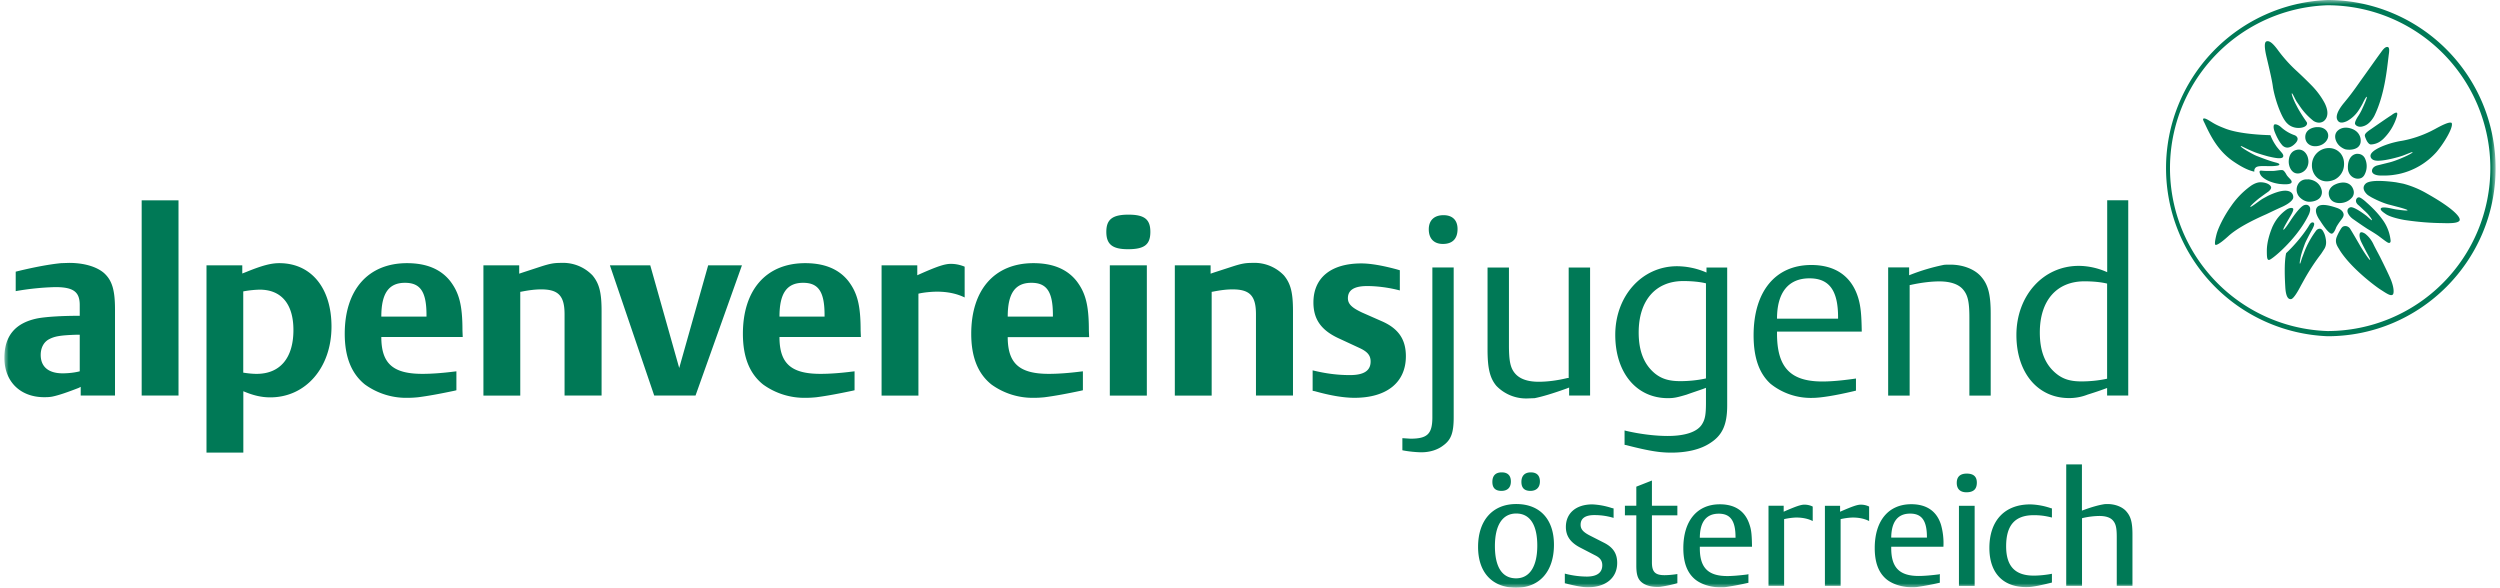 <svg width="285" height="67" xmlns="http://www.w3.org/2000/svg" xmlns:xlink="http://www.w3.org/1999/xlink"><defs><path id="a" d="M0 0h67v284H0z"/></defs><g transform="rotate(90 142.25 142.25)" fill="none" fill-rule="evenodd"><mask id="b" fill="#fff"><use xlink:href="#a"/></mask><path d="M19.17 0A19.18 19.18 0 000 19.15a19.18 19.18 0 0038.33 0C38.33 8.59 29.73 0 19.17 0zm0 .6a18.58 18.58 0 0118.57 18.55 18.58 18.58 0 01-37.14 0A18.58 18.58 0 0119.17.6zm5.92 3.5c-.3-.1-1.26.59-3.01 3.7a10.97 10.97 0 00-1.14 2.73l-.16.83c-.02.19-.42 2.84.15 3.45.53.57 1.14-.03 1.32-.26.1-.16.22-.34.32-.54.26-.5.6-1.24.77-1.91l.01-.05.22-.83c.07-.28.32-1.2.4-1.18.09.02-.05.97-.08 1.2-.02.18-.1.56-.16.82-.07.38-.17 1 .08 1.04.2.03.46-.4.6-.59.4-.58.65-2.01.67-2.13.26-1.75.33-3.02.35-4.07v-.1c.03-.99.05-2-.34-2.12zm-7.78 2.62c-.92-.78-2.68-1.87-3.24-1.73-.05.01-.07.03-.08.07-.11.3.37 1.21.7 1.81l.26.5c.5 1.01.9 2.18 1.1 3.3.06.4.15.78.24 1.12.3 1.07.86 2.4 1.43 2.47.26.03.5-.17.57-.5.18-.79-.42-2.83-.54-3.16-.2-.55-.44-1.05-.4-1.13.07-.16.98 1.75 1.2 2.77l.31 1.25c.13.47.44.63.68.6.36-.06.46-.58.47-.92 0-.55.04-1.06-.17-2.12a8.03 8.03 0 00-2.53-4.33zm-4 4.55c-.13-.03-.4-.12-.46 0-.07.15.23.54.28.6.24.39.9 1.34 1.6 2.35.42.63.6.72.79.68.16-.03.57-.23.57-.23.09-.07.35-.2.38-.44a2.04 2.04 0 00-.5-1.27l-.1-.12a5.97 5.97 0 00-2.56-1.57zm-6.92.93c-.28-.03-.98-.18-1.03.1-.06.31.36.59.65.8.55.41 2.34 1.67 3.03 2.17.34.25 1.52 1.04 2.46 1.83l.15.12c1.18 1 1.76.97 2.04.81.3-.16.4-.48.11-1.1a3.72 3.72 0 00-1.28-1.35c-.15-.1-.6-.37-.78-.45 0 0-.74-.35-.7-.44.03-.1 1.15.41 1.22.45a6.1 6.1 0 01.94.5c.2.14.67.42.9.39.2-.04.4-.37.34-.73-.07-.42-.3-.95-1.2-1.46-2.4-1.18-5.24-1.44-6.85-1.64zm8.44 5.72c.2.26.47.38.78.37.46-.02.88-.31 1.08-.57.14-.17.3-.44.34-.63 0 0 .16-.73-.18-1.29a.9.9 0 00-.76-.42c-.52-.03-1.21.27-1.46 1.18l-.02.07c-.18.73.12 1.17.22 1.29zm2.6-.19c-.36.33-.55.78-.55 1.27v.07a1.94 1.94 0 001.9 1.87c.53.02 1.02-.16 1.38-.5a1.62 1.62 0 00.51-1.29 2.05 2.05 0 00-.16-.7l-.01-.04a1.95 1.95 0 00-1.71-1.13c-.53-.03-1.01.13-1.37.45zm-1.6 1.43a.89.89 0 00-.85.07c-.31.2-.49.58-.49 1.04v.15c.05.59.37 1.28 1.13 1.28.6 0 1.03-.44 1.05-1.08v-.05c0-.63-.33-1.18-.84-1.41zm-4.08.33c-.6.32-1.26.77-1.92 1.4-.64.62-1.3 1.31-1.86 1.92a16.1 16.1 0 01-2.21 1.97c-.71.52-1.18.97-1.04 1.35.1.25.73.24 1.88-.04 1.65-.39 2.66-.62 3.3-.7.57-.08 2.07-.44 3.32-1.06.26-.13.66-.36.87-.6 0 0 .55-.49.49-1.39-.05-.77-.45-.92-.63-.82-.13.07-.69.5-1.61 1.02l-.52.27c-.44.22-1.16.51-1.18.41 0-.08.58-.32.94-.54l.7-.48a7.35 7.35 0 001.52-1.46c.27-.47.2-.82.06-1.07 0 0-.51-.98-2.11-.18zm3.66 6.18c-.03 1.23-.18 3.79-.8 5.27-.2.52-.4.96-.65 1.36-.2.34-.56.85-.43 1.02.07.1.39-.09.52-.15 1.37-.64 3.14-1.48 4.37-3.3.65-.96 1-1.68 1.15-2.36h-.14a.5.5 0 01-.36-.2c-.15-.22-.15-.63-.13-1.39v-.16c.01-.43-.04-.95-.11-1.05-.1-.14-.2-.04-.29.3-.19.8-.7 2.06-.78 2.27-.19.46-.99 1.85-1.1 1.77-.06-.06.24-.45.72-1.67.14-.37.39-1.21.46-1.5.1-.47.4-1.58-.01-1.67-.3-.06-.5.3-1.22.83h-.01c-.33.23-.7.44-1.19.63zm11.32 6.15c1 .25 1.16.18 1.19.1.02-.07-.04-.4-.99-1.44-.9-.98-1.77-2.66-2.5-4.32-.2-.43-.47-.97-.85-1.82-.4-.88-.78-1.2-.99-1.26-.14-.04-.74-.04-.84.71-.09.72.38 1.75.58 2.17l.29.53c.24.44 1.02 1.36.96 1.47-.05.09-.82-.78-1.07-1.13a34.8 34.8 0 01-.65-.9c-.08-.12-.35-.4-.55-.33-.34.13-.54.7-.53 1.25.01.4.24.8.37 1a9.27 9.27 0 002.34 2.3c1.22.87 2.56 1.5 3.24 1.67zm-.95-6.41c.8.34 1.84.67 2.8.67.68 0 .93-.03 1.02-.14.07-.09.06-.18-.3-.65-.66-.86-2.6-2.92-4.79-3.97-.28-.15-.72-.25-.93-.12-.1.06-.33.23-.19.63.21.56 1.77 1.56 1.77 1.56s1.06.68 1.03.8c-.04.1-.9-.42-1.44-.73-.34-.2-.91-.54-1.01-.33-.09.17 0 .45.13.67a4.7 4.7 0 001.9 1.6zm3.08-1.53c1.11.25 3.13.14 3.8.1 1.46-.07 1.45-.49 1.44-.65-.01-.31-1.05-.88-1.52-1.12l-.83-.46a24.5 24.5 0 01-2.47-1.6l-.36-.27-.43-.28-.16-.1c-.34-.19-.68-.2-1.02-.15-.57.09-.76.22-.92.3 0 0-.23.11-.3.29-.05.18.02.4.24.55.13.09 1 .77 2.34 1.3l.69.26c.36.13.7.21.7.25-.01.09-.56-.04-.87-.1-.44-.1-1.25-.4-1.46-.48-.32-.13-1.14-.57-1.33-.67-.46-.27-.92-.5-1.02-.28-.04.08-.08.25.26.46l.28.17c1.21.79 2.25 1.75 2.94 2.48zm-8.41-2.5v.12c-.02.47.22.87.63 1.06.4.2 1.03.19 1.46-.28.25-.27.46-.64.46-1.04 0-.45-.14-.9-.41-1.17a.99.99 0 00-.95-.23c-.53.13-1.13.6-1.2 1.55zm-3.39 1.19l.02.08c.09.48.45.81.99.9.6.12 1.23-.08 1.54-.48.1-.13.21-.36.15-.7a1.28 1.28 0 00-.59-.83 1.5 1.5 0 00-1.06-.17c-.58.1-1.13.54-1.05 1.2zm-.52 1.77c.6-.56.13-1.22-.24-1.55-.63-.55-.88.11-.88.11a4.5 4.5 0 01-.87 1.5c-.37.39-.42.72-.35.83.08.1.4.13.9-.07.58-.24 1-.47 1.34-.74l.08-.07.02-.01zm2.86-.06c-.05.25.08.75.09 1.12v.53c0 .2-.01.57-.04.78-.01.12.04.2.13.2.12 0 .32-.07.49-.21.34-.3.75-1 .9-2.05.05-.48.1-1.26-.16-1.38-.26-.12-.53.36-.89.57 0 0-.48.24-.52.44zm5.74-4.26c.16-.1 1.48-.93 1.5-1.32 0-.24-.47-.43-.65-.5-.15-.05-.5-.28-.72-.44-.41-.3-.68-.58-1.08-.35-.24.14-.4.4-.51.75-.29.85-.55 1.94.04 2.25.47.26 1.23-.25 1.42-.39zm-2.16-5.2c-.21.25-.46.57-.48.73-.02.2.13.3.26.35.16.04.37.03.6-.23.14-.17.44-.48.59-.64.21-.24.41-.43.41-.43.13-.12.67-.56.75-.5.03.03-.31.4-.48.59 0 0-1.11 1.42-1 1.86.1.34.37.36.52.33.15-.03.52-.19.84-.65.35-.5.88-1.26 1.13-1.66.27-.46.54-.89.76-1.2.7-.94.87-1.12.8-1.3-.07-.14-.29-.1-.42-.08a4.88 4.88 0 00-2.3.96c-.69.5-1.37 1.17-1.98 1.88zm-1.33 1.39c-.6.18-.9.68-.83 1.36a2.24 2.24 0 00.23.76l.02.05c.26.46.73.81 1.4.56.72-.28.7-1.1.67-1.34a1.8 1.8 0 00-.66-1.26.92.92 0 00-.83-.13zm-2.51.63c.78-.01 1.23-.59 1.23-1.12 0-.28-.08-.54-.37-.73a2.06 2.06 0 00-1.95-.09.89.89 0 00-.51.79l-.01.09c.05.66.66 1.08 1.6 1.06zM27 18.11c.52.2.89.06 1.35-.24l.22-.13c2.03-1.3 4.05-4.01 4.43-4.6l.14-.22c.44-.67.61-1 .44-1.2-.1-.12-.66-.18-1.62.19-.44.17-1.58.72-2.66 1.26-.35.18-1.06.57-1.44.75a3.31 3.31 0 00-1.23.97l-.05.09c-.1.19-.18.42.03.5.23.09.6-.02.78-.08.3-.12 1.2-.6 1.34-.67.3-.16.87-.49.9-.42.05.1-1.24.93-1.73 1.2-.21.12-1.68.97-1.87 1.11-.17.13-.3.38-.25.62.03.17.1.26.3.39 0 0 .4.27.92.48zm39.78 25.07V41.4h-5.86c-1.33 0-2 .18-2.56.65-.56.44-.9 1.3-.9 2.21 0 .22.02.4.04.48.09.54.3 1.31.66 2.28l.05.14h-5.27v1.79h13.84v-1.8h-7.7l-.02-.06a9 9 0 01-.24-1.9c0-.71.16-1.25.5-1.55.38-.34.84-.45 1.9-.45h5.56zm-21.69 1.1v-2.4H22.83v2.4h8.2c-.46 1.01-.72 2.16-.72 3.25 0 4.05 3.4 7.1 7.88 7.1 4.29 0 7.19-2.42 7.19-6a5.7 5.7 0 00-.4-2.13 39.25 39.25 0 00-.75-2.21h.86zm-1.92 0c.2.9.31 1.93.31 2.94 0 1.26-.26 2.1-.89 2.87-1.03 1.26-2.53 1.87-4.69 1.87-3.65 0-5.83-1.93-5.83-5.09 0-.89.08-1.87.26-2.58h10.84zm14.33 8.77c0 2.93 1.86 4.66 4.97 4.66 2.83 0 4.46-1.54 4.46-4.2 0-.48-.04-.71-.16-1.37-.1-.47-.2-.93-.32-1.4l-.04-.16h-1c.12.59.21 1.41.21 2.07 0 2.13-1.07 3.15-3.34 3.15-2.4 0-3.55-1-3.55-3.15 0-.7.07-1.3.27-2.07h-1.04l-.03.13a7.86 7.86 0 00-.43 2.34zM45.1 60v-2.44h-9.35c-2.13 0-3.25.28-4.14 1.03-.9.72-1.44 2.1-1.44 3.56 0 .35 0 .6.03.78a23 23 0 001.09 3.7l.09.23h-.9v2.39H45.1V66.8H32.5l-.02-.12c-.26-1.18-.4-2.33-.4-3.27 0-1.24.31-2.16.89-2.67.66-.58 1.44-.75 3.28-.75h8.85zm12.38 6.61c0 2.6 1.88 4.17 5 4.17 1.59 0 2.73-.41 3.48-1.25.61-.68.99-1.83.99-3 0-.18 0-.36-.02-.5-.1-.69-.24-1.53-.47-2.53l-.03-.14h-.99l.04.12c.1.8.18 1.65.18 2.28 0 2.2-.95 3.14-3.17 3.14h-.16v-5.95a7.8 7.8 0 00-2.49.27c-1.56.48-2.36 1.64-2.36 3.4zm1.07.13c0-1.32.8-1.9 2.64-1.91h.1v4.07c-1.82-.02-2.74-.75-2.74-2.16zm.45 6.52c0-.7.14-1.34.4-1.84h-1.65c-.14.27-.22.6-.22.95 0 .4.2.96.75 2.23l.06.13h-.68v1.73h9.12v-1.79h-7.6c-.1-.44-.18-1-.18-1.4zM37.8 81.92v-9.66c-1.96.03-2.88.12-3.83.4-2.47.75-3.76 2.6-3.76 5.35 0 4.1 3.02 6.58 8.02 6.58 2.53 0 4.34-.63 5.52-1.93a7.33 7.33 0 001.61-4.77c0-.91-.26-2.58-.77-4.73l-.06-.24h-1.38l.03.2c.2 1.41.31 2.62.31 3.63 0 3.64-1.6 5.17-5.46 5.17h-.23zm-1.47 0c-2.99 0-4.6-1.3-4.6-3.7 0-2.25 1.38-3.26 4.43-3.26h.17v6.96zm26 8.8v-5.95c-1.31.02-1.89.07-2.48.27-1.56.48-2.36 1.64-2.36 3.4 0 2.59 1.88 4.16 5 4.16 1.59 0 2.73-.41 3.48-1.25.61-.68.99-1.82.99-3 0-.18 0-.36-.02-.5-.1-.68-.24-1.52-.47-2.52l-.03-.15h-.99l.04.13c.1.8.18 1.64.18 2.27 0 2.2-.95 3.14-3.17 3.14h-.16zm-1.03 0c-1.82-.01-2.74-.75-2.74-2.16 0-1.32.8-1.9 2.64-1.91h.1v4.07zM46.21 87.6H30.5v2.36h.57a8.5 8.5 0 00-.72 3.36c0 4 3.4 7.04 7.82 7.04 4.32 0 7.22-2.41 7.22-6 0-.72-.09-1.07-.4-2.13-.23-.63-.43-1.26-.66-1.9l-.12-.31h1.7c1.38 0 1.92.11 2.47.46.86.54 1.32 1.92 1.32 3.9 0 1.38-.2 3.08-.57 4.69l-.06.23h1.64l.03-.18c.4-1.55.69-2.84.8-3.93.03-.32.06-.72.06-1.2 0-1.82-.37-3.37-1.1-4.46-.88-1.38-2.09-1.93-4.28-1.93zm-3.07 2.42c.2.89.31 1.92.31 2.93 0 1.26-.25 2.1-.86 2.87-1.03 1.26-2.56 1.87-4.69 1.87-3.65 0-5.86-1.93-5.86-5.09 0-.89.08-1.87.26-2.58h10.84zm16.68 14.29c-.73 0-1.1-.54-1.1-1.56 0-.7.08-1.4.32-2.2h-1.08l-.05.22a8.3 8.3 0 00-.41 2.2c0 1.86 1 3.02 2.57 3.02 1.06 0 1.81-.54 2.4-1.72l.83-1.6c.28-.58.62-.83 1.14-.83.84 0 1.29.6 1.29 1.77a9.9 9.9 0 01-.34 2.5h1.1l.03-.12c.28-1.1.43-1.93.43-2.49 0-2.07-1.08-3.36-2.78-3.36-1.05 0-1.75.45-2.27 1.45l-.84 1.65c-.4.78-.73 1.07-1.24 1.07zm-14.73 1.3v-2.38H30.5v2.44h12.59v.12c.29 1.18.43 2.32.43 3.3 0 1.24-.31 2.13-.92 2.67-.63.55-1.4.72-3.28.72H30.5v2.44h9.34c2.13 0 3.25-.26 4.14-1a4.7 4.7 0 001.44-3.6l-.03-.77c-.17-.86-.55-2.13-1.12-3.7l-.09-.23h.92zm10.87 7.72c0-.68-.38-1.07-1.07-1.07-.68 0-1.04.36-1.04 1.04 0 .7.37 1.07 1.09 1.07.68 0 1.02-.34 1.02-1.04zm0-3.3c0-.68-.4-1.08-1.07-1.08-.68 0-1.04.36-1.04 1.04 0 .7.4 1.07 1.09 1.07.68 0 1.02-.34 1.02-1.03zm6.39 5.97c2.91 0 4.65-1.61 4.65-4.33 0-2.68-1.86-4.32-4.9-4.32-2.9 0-4.64 1.6-4.64 4.3 0 2.69 1.86 4.35 4.89 4.35zm-.1-1.92c-2.39 0-3.71-.87-3.71-2.43 0-1.55 1.27-2.4 3.66-2.4 2.38 0 3.73.87 3.73 2.42 0 1.57-1.27 2.41-3.67 2.41zm-36.14 4.26c-1 0-1.58.57-1.58 1.6 0 1.07.6 1.68 1.61 1.68 1.07 0 1.67-.6 1.67-1.61 0-1.1-.6-1.67-1.7-1.67zm21.43 2.87c1.92 0 2.47.55 2.47 2.5l-.06.92h1.38c.15-.72.23-1.66.23-2.18 0-.95-.28-1.84-.77-2.47-.66-.92-1.47-1.2-3.25-1.2H30.49v2.43h17.05zm-13.55 9.63c-.92 0-1.38-.72-1.38-2.19 0-1.17.18-2.52.5-3.73h-2.3l-.1.34c-.46 1.7-.68 3.05-.68 4.05 0 3.45 1.63 5.46 4.45 5.46 1.93 0 3.2-.89 4.14-2.99l1.04-2.24c.43-.94.86-1.29 1.55-1.29 1.06 0 1.55.78 1.55 2.36 0 1.4-.17 2.75-.54 4.25h2.33l.05-.26c.5-1.78.75-3.28.75-4.51 0-3.68-1.75-5.86-4.74-5.86-1.9 0-3.14.83-3.97 2.7l-1 2.27c-.56 1.2-.99 1.64-1.65 1.64zm11.1 10.48v-4.22h-9.63c-2.1 0-3.13.26-4.06 1.03a4.64 4.64 0 00-1.43 3.56c0 .78.06 1.21.4 2.27l.72 2.22.11.31h-.95v4.08H45.1v-4.2H33.27l-.02-.14c-.18-.89-.26-1.6-.26-2.24 0-1.98.74-2.67 2.84-2.67h9.26zm-18.66 12.04c-1.44 0-1.96.69-1.96 2.5 0 1.83.55 2.52 1.96 2.52 1.44 0 1.98-.71 1.98-2.47 0-1.86-.51-2.55-1.98-2.55zm12 16.26v-9.28l-.76.03c-2.87 0-4.28.37-5.63 1.4-1.35 1.07-2.04 2.7-2.04 4.92 0 4.42 3.02 7.09 8.05 7.09 2.64 0 4.54-.75 5.78-2.3a8.03 8.03 0 001.52-4.94c0-.4-.03-.77-.06-1.09-.14-1.12-.4-2.53-.74-4.14l-.06-.26h-2.16l.03.26c.17 1.35.26 2.59.26 3.62 0 3.36-1.18 4.69-4.2 4.69zm-2.34 0c-2.64 0-3.85-.84-3.85-2.7 0-1.76 1.03-2.45 3.68-2.45h.17v5.15zm-2.84 8.07c0-1.15.2-2.21.66-3.16H30.4c-.2.49-.32 1-.32 1.58 0 .69.29 1.55 1.18 3.56l.12.26h-1.13V184H45.1v-4.2H33.48c-.15-.6-.23-1.55-.23-2.12zm5.17 17.95v-9.28l-.75.03c-2.87 0-4.28.37-5.63 1.4-1.35 1.07-2.04 2.7-2.04 4.92 0 4.42 3.02 7.1 8.05 7.1 2.64 0 4.54-.75 5.78-2.3a8.03 8.03 0 001.52-4.94c0-.4-.03-.78-.06-1.1-.14-1.12-.4-2.52-.74-4.13l-.06-.26h-2.16l.03.26c.17 1.35.26 2.58.26 3.62 0 3.36-1.18 4.68-4.2 4.68zm-2.33 0c-2.64 0-3.85-.83-3.85-2.7 0-1.75 1.03-2.44 3.68-2.44h.17v5.14zm9 9.57l-14.84-5.29v3.85l11.7 3.3-11.7 3.3v4.6l14.84-5.05v-4.71zm0 14.93v-4.22h-9.63c-2.1 0-3.13.26-4.06 1.03a4.64 4.64 0 00-1.43 3.57c0 .77.06 1.2.4 2.27l.72 2.2.11.32h-.95v4.08H45.1v-4.2H33.27l-.02-.13c-.18-.9-.26-1.61-.26-2.25 0-1.98.74-2.67 2.84-2.67h9.26zm-6.67 20.89v-9.28l-.75.03c-2.87 0-4.28.37-5.63 1.4-1.35 1.07-2.04 2.7-2.04 4.92 0 4.42 3.02 7.1 8.05 7.1 2.64 0 4.54-.76 5.78-2.3a8.03 8.03 0 001.52-4.95c0-.4-.03-.77-.06-1.09-.14-1.12-.4-2.53-.74-4.14l-.06-.25h-2.16l.03.25c.17 1.36.26 2.59.26 3.62 0 3.37-1.18 4.69-4.2 4.69zm-2.33 0c-2.64 0-3.85-.84-3.85-2.7 0-1.76 1.03-2.45 3.68-2.45h.17v5.15zm1.15 5.68c-4.43 0-7.24 2.33-7.24 5.95 0 .92.25 1.92 1 3.76l.18.46h-.93v4.08H51.6v-4.2H44.6c.46-1.08.7-2.03.7-3.07 0-4.05-3.4-6.98-8.06-6.98zm.38 4.34c3.19 0 5 1.52 5 4.2 0 .48-.06 1.03-.14 1.52h-9.26a11.8 11.8 0 01-.2-1.87c0-2.47 1.63-3.85 4.6-3.85zm-14.78 17.3h22.25v-4.2H22.84v4.2zm22.25 6.95v-3.91h-9.8c-2.25 0-3.34.34-4.17 1.26-.72.84-1.15 2.27-1.15 3.97l.03.92c.14 1.4.46 3.07.92 4.97l.05.2h2.22a30.24 30.24 0 01-.46-4.51c0-2.07.54-2.79 2.04-2.79H36c0 2.04.11 3.76.28 4.74.5 2.59 1.99 3.85 4.52 3.85 2.7 0 4.48-1.81 4.48-4.54 0-.4-.02-.72-.08-.98-.15-.71-.5-1.72-.98-2.95l-.12-.23h.98zm-2.76.11c.15.58.23 1.3.23 1.95 0 1.61-.75 2.5-2.1 2.5-.8 0-1.46-.34-1.78-.94-.34-.64-.46-1.27-.52-3.14v-.37h4.17zM30.25 157.98H45.1v-4.22H30.25v4.22zm27.4-60.02v1.3h1.1v-1.3h5.7c1.03 0 1.55-.16 1.92-.6.34-.4.54-1.02.54-1.77 0-.17 0-.3-.02-.42a15.2 15.2 0 00-.37-1.76l-.04-.13h-1.04c.07.41.13 1.02.13 1.46 0 1.08-.38 1.44-1.47 1.44h-5.35v-2.9h-1.1v2.9h-2.87l.7 1.78h2.18zm0-16.8v1.73h9.13v-1.78h-7.6c-.1-.45-.18-1-.18-1.41 0-.7.14-1.35.4-1.85h-1.65c-.14.27-.22.61-.22.95 0 .4.2.97.75 2.24l.06.12h-.68zm-2.6-19.73c.7 0 1.07-.4 1.07-1.1 0-.81-.36-1.19-1.1-1.19-.69 0-1.03.38-1.03 1.15 0 .75.36 1.14 1.06 1.14zm2.6-.25h9.14v-1.79h-9.13v1.79z" fill="#007956" mask="url(#b)"/></g></svg>